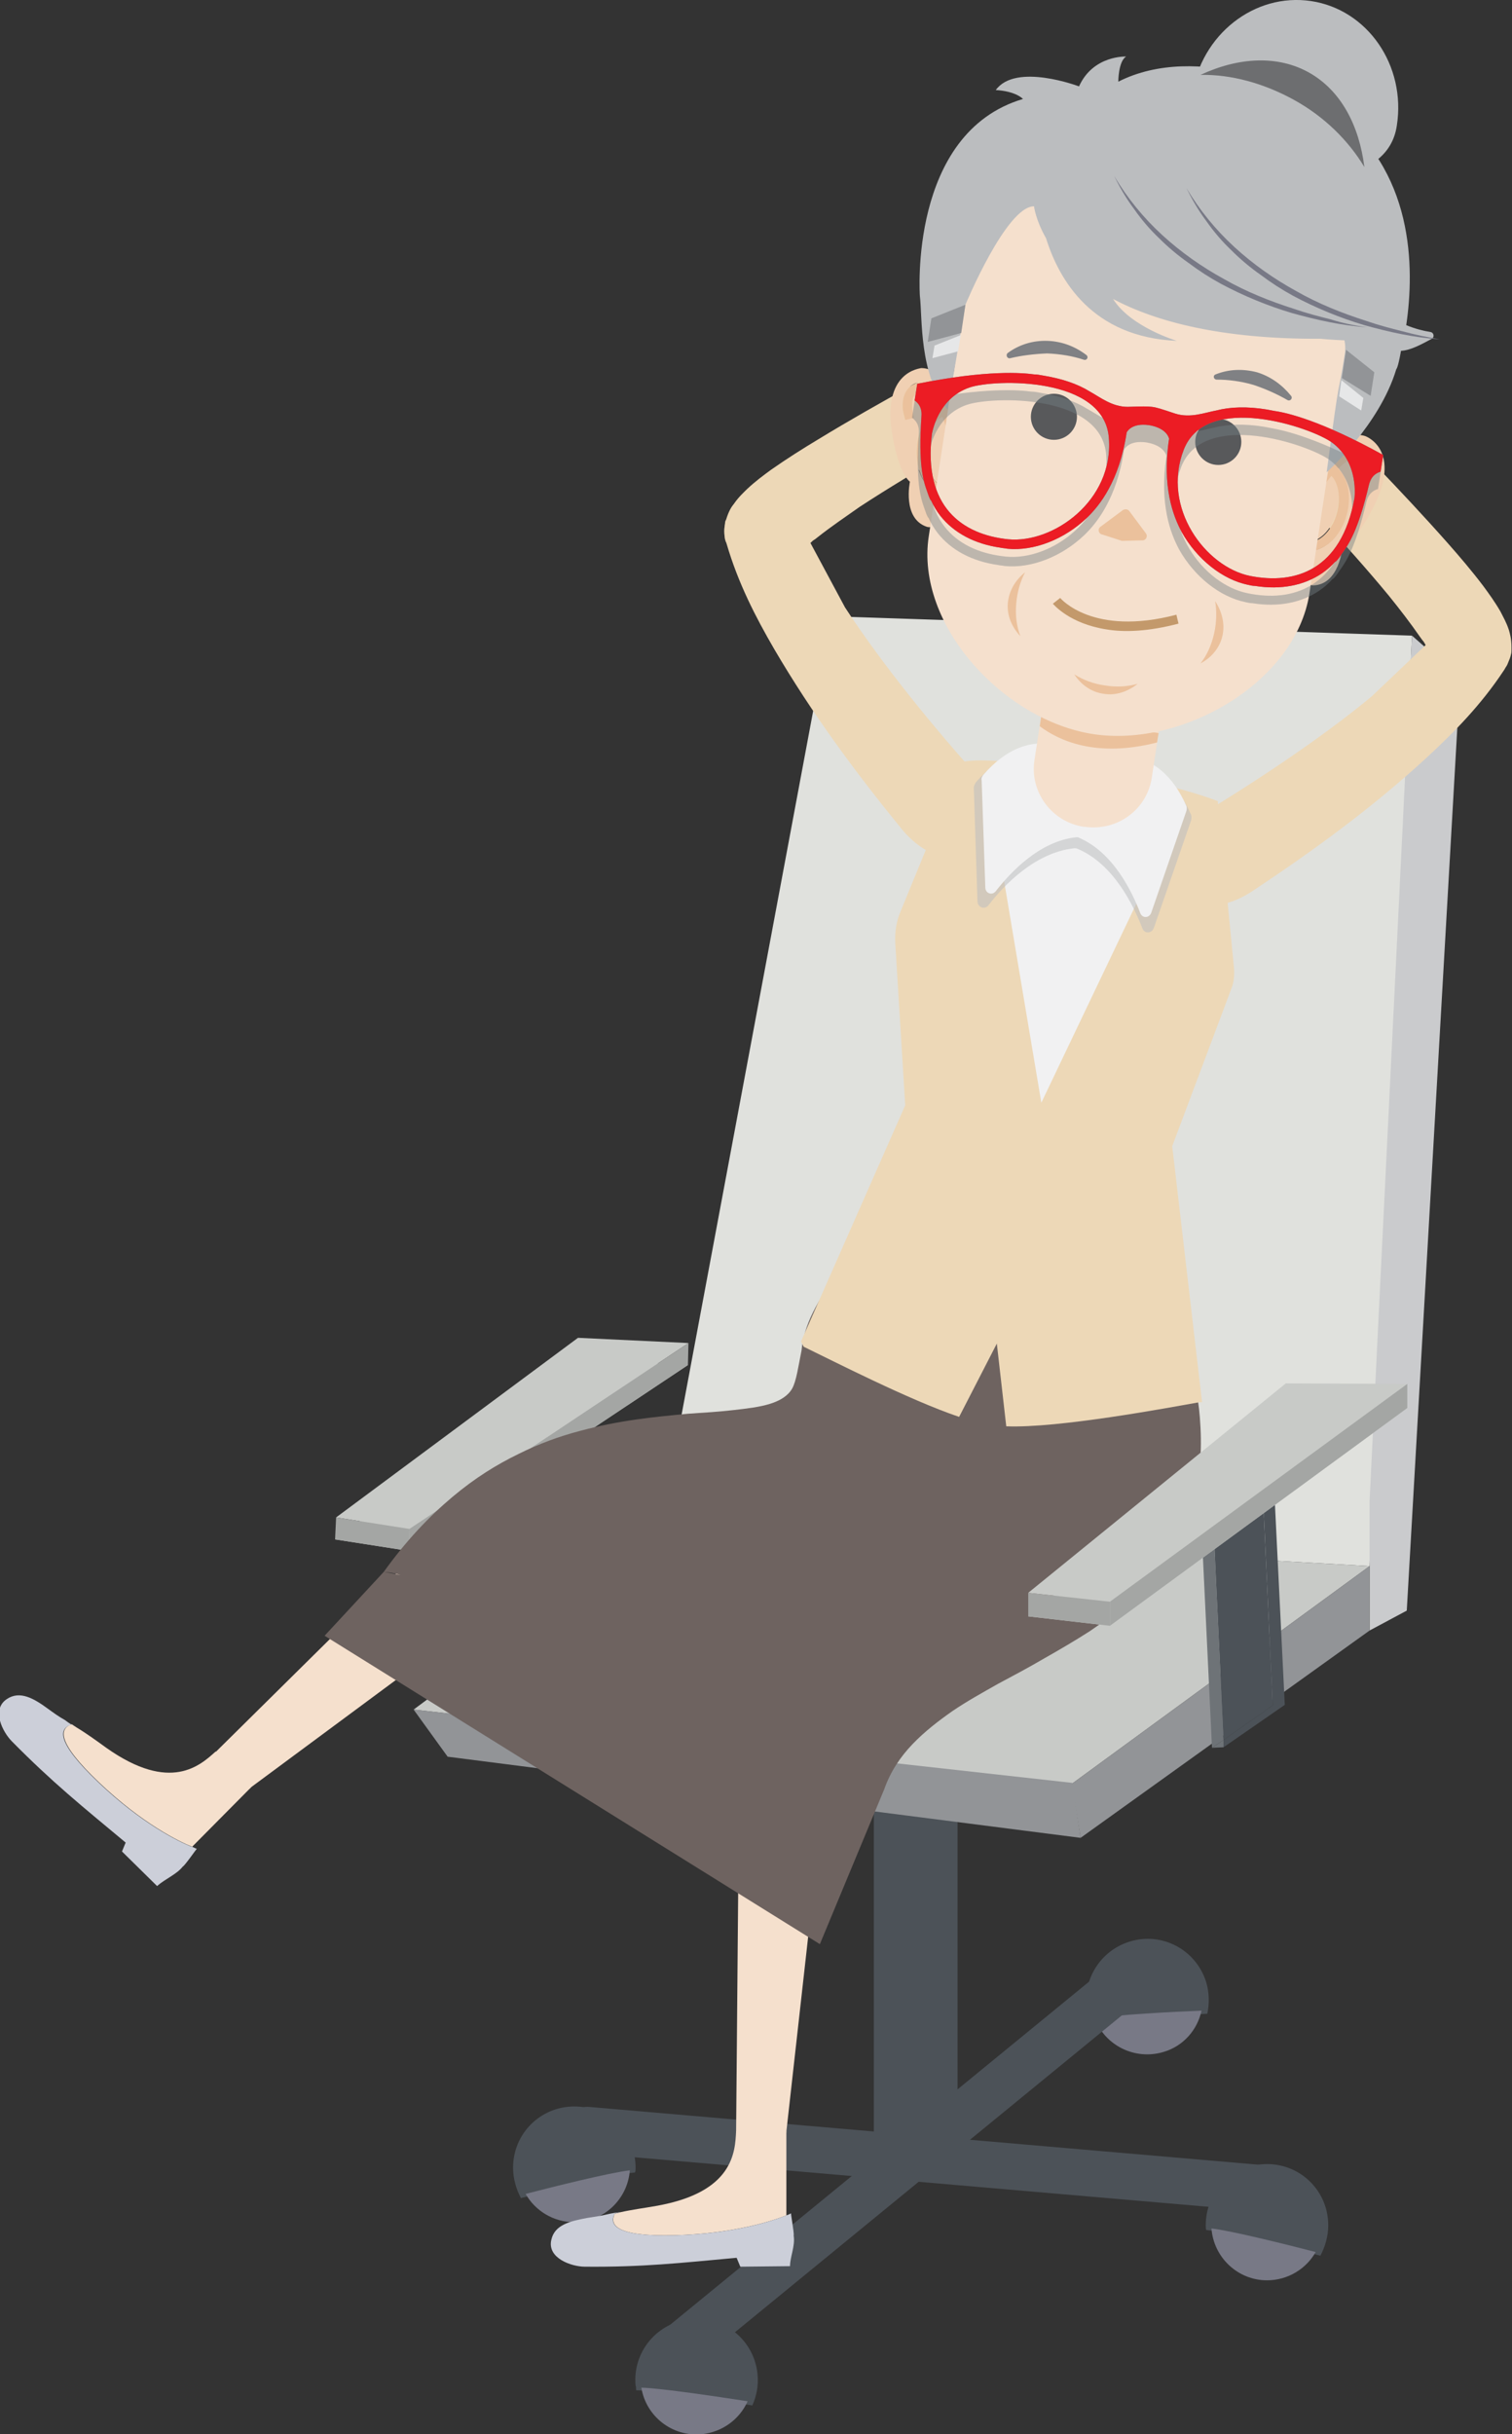 <?xml version="1.0" encoding="utf-8"?>
<!-- Generator: Adobe Illustrator 22.1.0, SVG Export Plug-In . SVG Version: 6.00 Build 0)  -->
<svg version="1.1" id="Layer_1" xmlns="http://www.w3.org/2000/svg" xmlns:xlink="http://www.w3.org/1999/xlink" x="0px" y="0px"
	 viewBox="0 0 288.8 464.9" style="enable-background:new 0 0 288.8 464.9;" xml:space="preserve">
<rect x="0" y="0" width="288.8" height="464.9" fill="#333333" stroke="none"/>
<style type="text/css">
	.st0{fill:#4C5258;}
	.st1{fill:#787986;}
	.st2{fill:#6E7377;}
	.st3{fill:#E0E1DD;}
	.st4{fill:#CACBCD;}
	.st5{fill:#C8CAC7;}
	.st6{fill:#929497;}
	.st7{fill:#A4A6A4;}
	.st8{fill:#F5E0CD;}
	.st9{fill:#CCCFD9;}
	.st10{fill:#6E6360;}
	.st11{fill:#DFE0E0;}
	.st12{fill:#EDD8B7;}
	.st13{fill:#EBC19C;}
	.st14{fill:#F1F1F2;}
	.st15{opacity:0.55;fill:#BBBDBF;enable-background:new    ;}
	.st16{fill:#F0D0B3;}
	.st17{fill:#808184;}
	.st18{fill:#58595B;}
	.st19{fill:#BBBDBF;}
	.st20{fill:#6D6E70;}
	.st21{fill:#C3996B;}
	.st22{fill:#E6E7E8;}
	.st23{opacity:0.25;}
	.st24{fill:#757E84;}
	.st25{fill:#EC1C24;}
</style>
<g>
	<g>
		<path class="st0" d="M208,385.4c-1.9-6.2,1.6-12.7,7.8-14.6s12.7,1.6,14.6,7.8c0.6,2,0.6,4.1,0.2,6c-5.7,0.3-18.3,0.9-22.3,1.7
			C208.2,385.9,208.1,385.6,208,385.4z"/>
		<path class="st1" d="M222.2,391.9c-5.4,1.6-11.1-1.2-13.1-6.4c3.7-0.7,15.2-1.3,20.4-1.5C228.7,387.7,226,390.8,222.2,391.9z"/>
	</g>
	<rect x="166.9" y="316.1" class="st0" width="16" height="99.1"/>
	<path class="st0" d="M244,422.6l-132.1-11.4c-2.4-0.2-4.3-2.4-4-4.8l0,0c0.2-2.4,2.4-4.3,4.8-4l132.1,11.4c2.4,0.2,4.3,2.4,4,4.8
		l0,0C248.6,421,246.5,422.9,244,422.6z"/>
	<path class="st0" d="M221,379.4l-87.8,71.9c-1.9,1.6-4.7,1.3-6.3-0.6l0,0c-1.6-1.9-1.3-4.7,0.6-6.3l87.8-71.9
		c1.9-1.6,4.7-1.3,6.3,0.6l0,0C223.2,375.1,222.9,377.9,221,379.4z"/>
	<g>
		<polygon class="st2" points="99.8,324.6 102.1,324.5 102,323.1 		"/>
		<polygon class="st2" points="99.7,274.1 97.4,274.2 99.8,324.6 102,323.1 		"/>
		<polygon class="st0" points="111.7,273.6 109.4,273.7 111.4,316.4 102,323.1 102.1,324.5 113.7,316.3 		"/>
		<polygon class="st0" points="111.4,316.4 109.4,273.7 99.7,274.1 102,323.1 		"/>
	</g>
	<g>
		<polygon class="st3" points="261.6,299.1 126.2,291.5 158.7,117.7 269.7,121.4 		"/>
		<polygon class="st4" points="261.6,286.6 269.7,121.4 278.9,129.5 268.7,307.6 261.6,311.4 		"/>
	</g>
	<polygon class="st5" points="126.2,291.5 79,326.5 204.7,340.7 261.6,299.1 	"/>
	<polygon class="st6" points="261.6,311.4 206.4,351 204.7,340.7 261.6,299.1 	"/>
	<polygon class="st6" points="204.8,340.5 206.4,351 85.5,335.5 79,326.5 	"/>
	<g>
		<polygon class="st2" points="231.5,333.8 233.7,333.7 233.7,332.3 		"/>
		<polygon class="st2" points="231.4,283.4 229.1,283.5 231.5,333.8 233.7,332.3 		"/>
		<polygon class="st0" points="243.3,282.8 241.1,282.9 243.1,325.7 233.7,332.3 233.7,333.7 245.4,325.6 		"/>
		<polygon class="st0" points="243.1,325.7 241.1,282.9 231.4,283.4 233.7,332.3 		"/>
	</g>
	<g>
		<polygon class="st5" points="110.2,259.6 64,294 78.1,296.2 131.4,260.7 		"/>
		<polygon class="st5" points="110.4,255.5 64.2,289.8 78.2,292 131.5,256.5 		"/>
		<polygon class="st7" points="64.2,289.8 64,294 78.1,296.2 78.2,292 		"/>
		<polygon class="st7" points="131.5,256.5 131.4,260.7 78.1,296.2 78.2,292 		"/>
	</g>
	<g>
		<path class="st0" d="M121.4,414c0-6.5-5.2-11.7-11.7-11.7S98,407.5,98,414c0,2.1,0.6,4.1,1.5,5.8c5.5-1.4,17.7-4.5,21.8-4.9
			C121.4,414.6,121.4,414.3,121.4,414z"/>
		<path class="st1" d="M109.7,424.4c5.6,0,10.2-4.4,10.6-9.9c-3.7,0.4-14.9,3.2-19.9,4.5C102.2,422.2,105.7,424.4,109.7,424.4z"/>
	</g>
	<g>
		<path class="st0" d="M230.3,425c0-6.5,5.2-11.7,11.7-11.7s11.7,5.2,11.7,11.7c0,2.1-0.6,4.1-1.5,5.8c-5.5-1.4-17.7-4.5-21.8-4.9
			C230.3,425.6,230.3,425.3,230.3,425z"/>
		<path class="st1" d="M242,435.5c-5.6,0-10.2-4.4-10.6-9.9c3.7,0.4,14.9,3.2,19.9,4.5C249.5,433.3,246,435.5,242,435.5z"/>
	</g>
	<g>
		<path class="st0" d="M121.4,455.6c-0.6-6.4,4.1-12.1,10.6-12.7c6.4-0.6,12.1,4.1,12.7,10.6c0.2,2.1-0.2,4.1-1,5.9
			c-5.7-0.9-18.1-2.8-22.2-2.9C121.5,456.1,121.5,455.8,121.4,455.6z"/>
		<path class="st1" d="M134,464.9c-5.6,0.5-10.6-3.4-11.5-8.9c3.8,0.1,15.1,1.8,20.3,2.6C141.3,462,138,464.5,134,464.9z"/>
	</g>
	<g>
		<g>
			<g>
				<path class="st8" d="M150.2,407.1c-0.1,3.3-2,5.9-4.3,5.9h-1c-2.3,0-4.2-2.7-4.3-5.9l0.9-103.8c-0.1-3.3,1.7-5.9,4-5.9l12.4,0.1
					c2.3,0,4,2.7,3.9,5.9L150.2,407.1z"/>
			</g>
			<g>
				<path class="st8" d="M128.9,426.9c11.4-0.3,18.8-2.8,21.3-3.8V423v-16h-9.6c-0.2,3.9-0.4,11.7-15.3,14.3
					c-2.2,0.4-4.6,0.7-6.8,1.2c-0.4,0.1-0.7,0.2-1.1,0.3C116.4,424.9,117.6,427.2,128.9,426.9z"/>
				<path class="st9" d="M151.6,427v-0.1c0.1-0.5-0.6-4.2-0.5-4.2c0,0-0.3,0.2-0.9,0.4c0,0,0,0,0-0.1v0.1c-2.5,1-9.8,3.5-21.3,3.8
					c-11.3,0.3-12.6-2-11.5-4.1c0.3-0.1,0.7-0.2,1.1-0.3c-0.3,0-0.7,0.1-1,0.1c-0.6,0.1-1.1,0.2-1.5,0.3c-1.2,0.3-2.6,0.5-3.9,0.7
					c-3.2,0.6-6.2,1.3-6.8,4.2c-0.8,3.5,3.9,5.1,6.4,5.1c11,0.1,18.1-0.7,29-1.7l0.7,1.7l9.5-0.1C150.9,431,151.9,429,151.6,427z"/>
			</g>
		</g>
		<g>
			<g>
				<path class="st8" d="M48,341.3c-2.4,2.2-5.6,2.7-7.2,1.1l-0.7-0.7c-1.6-1.6-1.1-4.9,1.2-7.2l53.3-52.7c2.2-2.4,5.4-3,7-1.4
					l8.7,8.8c1.6,1.6,1,4.7-1.4,7L48,341.3z"/>
			</g>
			<g>
				<path class="st8" d="M18.9,340.4c8.3,7.9,15.3,11.3,17.8,12.3l0.1-0.1L48,341.3l-6.8-6.8c-2.9,2.6-8.6,8-20.9-0.7
					c-1.8-1.3-3.7-2.7-5.7-3.9c-0.3-0.2-0.6-0.4-0.9-0.6C11.4,330.1,10.7,332.6,18.9,340.4z"/>
				<path class="st9" d="M34.9,356.5C34.9,356.4,35,356.4,34.9,356.5c0.5-0.3,2.6-3.4,2.7-3.4c0,0-0.3-0.1-0.9-0.4c0,0,0,0,0-0.1
					l-0.1,0.1c-2.5-1-9.5-4.4-17.8-12.3c-8.2-7.8-7.5-10.3-5.2-11c0.3,0.2,0.6,0.4,0.9,0.6c-0.3-0.2-0.5-0.4-0.8-0.6
					c-0.5-0.3-0.9-0.6-1.3-0.9c-1.1-0.6-2.2-1.4-3.3-2.2c-2.6-1.9-5.3-3.5-7.8-1.8c-3,2-0.8,6.3,1,8.1c7.7,7.8,13.3,12.3,21.7,19.3
					l-0.7,1.7l6.7,6.6C31.6,358.8,33.7,358,34.9,356.5z"/>
			</g>
		</g>
		<path class="st10" d="M229.3,272.6c-0.3-5.8-0.9-6.6-1.5-9.9c-0.2-2.6-1-5.6-2.3-8.7c-1.3-3-3.1-6-5.3-8.7s-4.7-5-7.5-6.7
			s-5.8-2.7-9-2.7c-3.7,0-6.7-0.4-9.5-0.7c-2.8-0.2-5.4-0.4-8.2-0.5s-5.8-0.3-9.5-0.4c-3.1-0.1-6,0.8-8.8,2.4
			c-2.7,1.5-5.2,3.7-7.3,6.2c-2.1,2.4-3.8,5.1-5.1,7.7c-1.3,2.6-2,5.1-2.2,7.3c-0.6,3-1,5.9-1.8,7.3s-2.3,2.3-4.2,2.9
			s-4.3,0.9-7,1.2c-2.6,0.3-5.6,0.5-8.7,0.7c-3.1,0.3-6.4,0.6-9.9,1.1s-7.1,1.2-10.8,2.2c-3.8,1-7.7,2.4-11.7,4.4
			c-4.1,2-8.2,4.5-12.6,8.2s-8.8,8.3-13.1,14.3c1.3,0.1,2.2,0.3,3.2,0.6l-3.2-0.6L62,312.4l94.6,58.9l12.3-29.6
			c1.2-3.4,3.1-6.2,5.4-8.6c2.3-2.4,4.9-4.4,7.6-6.3c2.8-1.9,5.7-3.5,8.7-5.2c3-1.6,6-3.2,8.9-4.9c3-1.7,5.9-3.4,8.7-5.2
			c2.8-1.9,5.5-3.9,8-6.2c2.5-2.3,4.8-4.9,6.8-7.9s3.7-6.4,4.8-10.5C229,283.1,229.6,278.3,229.3,272.6z"/>
	</g>
	<g>
		<g>
			<g>
				<path class="st11" d="M243,86c2.9,2.9,5.8,5.8,8.7,8.8l7.2-6.9c-2.9-3-5.8-5.9-8.8-8.9L243,86z"/>
				<path class="st12" d="M262,133c-10,8.3-23.4,17.1-34.8,23.9c-5.6,3.3-4.8,8.8-2.8,12.5l0.5,0.9c2,3.6,8.6,3.7,14.3-0.1
					c11.6-7.7,22.9-15.9,33.4-25.6c5.2-4.8,10.3-10,14.6-16.5l0.2-0.3l0.1-0.2c0.2-0.3,0.4-0.6,0.5-0.9c0.3-0.7,0.5-1.2,0.6-1.7
					c0.1-0.3,0.1-0.6,0.1-0.8c0-0.2,0-0.4,0-0.6c0-1.6-0.3-2.6-0.5-3.3c-0.5-1.5-1.1-2.5-1.6-3.5c-1.1-1.9-2.2-3.4-3.3-4.9
					c-2.2-2.9-4.5-5.6-6.8-8.2c-4.6-5.2-9.3-10.2-14-15.1l-5.6-5.6l-10.1,10l5.3,5.8c4.5,4.9,9,9.9,13.2,15c2.1,2.6,4.1,5.2,5.9,7.8
					c0.9,1.3,0.5,0.5,1.1,1.6L262,133z"/>
			</g>
			<g>
				<path class="st8" d="M228.5,80.8c4,6.5,12.6,8.5,19.1,4.4c6.5-4,8.5-12.6,4.4-19.1c-4-6.5-12.6-8.5-19.1-4.4
					C226.4,65.7,224.5,74.3,228.5,80.8z"/>
				<path class="st8" d="M232.2,84.5l-14-9.9c-1.8-1.2-2.2-3.7-0.9-5.5c1.2-1.8,3.7-2.2,5.5-0.9l14,9.9L232.2,84.5z"/>
				<path class="st8" d="M227.8,69.4l3.4-23.7c0.3-2.1,2.3-3.6,4.4-3.3c2.1,0.3,3.6,2.3,3.3,4.4l-3.4,23.7L227.8,69.4z"/>
				<path class="st8" d="M235.1,67.4l3.4-23.7c0.3-2.1,2.3-3.6,4.4-3.3c2.1,0.3,3.6,2.3,3.3,4.4l-3.4,23.7L235.1,67.4z"/>
				<path class="st8" d="M240.4,71.7l3.4-23.7c0.3-2.1,2.3-3.6,4.4-3.3c2.1,0.3,3.6,2.3,3.3,4.4l-3.4,23.7L240.4,71.7z"/>
				<path class="st8" d="M247.1,74.3l2.8-19.2c0.2-1.7,1.8-2.9,3.5-2.7s2.9,1.8,2.7,3.5l-2.8,19.2L247.1,74.3z"/>
				<g>
					<path class="st13" d="M235.9,61.8c0.4-4.1,0.9-8.1,1.4-12.1c0.2-2,0.4-4,0.8-6.1c0.2-1.1,0.9-2.2,1.8-2.8
						c0.9-0.6,2.1-0.8,3.1-0.5c0,0,0,0,0,0.1l0,0c-1,0-2,0.3-2.7,1c-0.7,0.6-1.2,1.5-1.2,2.3c-0.2,2-0.6,4-1,6
						C237.4,53.8,236.7,57.8,235.9,61.8C236,61.8,236,61.8,235.9,61.8L235.9,61.8z"/>
				</g>
				<g>
					<path class="st13" d="M241.7,62.5c0.4-3.4,0.7-6.9,1.1-10.3l0.3-2.6c0.1-0.8,0.1-1.7,0.5-2.7c0.8-1.8,2.9-2.8,4.6-2.3
						c0,0,0,0,0,0.1l0,0c-1.7,0-3.2,1.1-3.7,2.5c-0.1,0.4-0.2,0.7-0.3,1.1l-0.2,1.3l-0.5,2.6C243,55.7,242.4,59.1,241.7,62.5
						C241.8,62.5,241.8,62.5,241.7,62.5L241.7,62.5z"/>
				</g>
				<g>
					<path class="st13" d="M248.2,66.5c0.2-2.7,0.5-5.4,0.8-8.2l0.2-2l0.1-1c0-0.3,0.1-0.8,0.3-1.1c0.7-1.5,2.4-2.2,3.8-1.7
						c0,0,0,0,0,0.1l0,0c-1.4,0.1-2.5,0.9-2.9,2c-0.1,0.3-0.2,0.5-0.2,0.9l-0.2,1l-0.4,2C249.3,61.1,248.8,63.8,248.2,66.5
						C248.3,66.5,248.3,66.5,248.2,66.5L248.2,66.5z"/>
				</g>
				<g>
					<path class="st13" d="M227.7,69.4c0.6-5,1.2-10,1.8-14.9c0.3-2.5,0.6-5,1-7.5c0.1-0.6,0.2-1.2,0.4-1.9s0.6-1.3,1.1-1.7
						c0.5-0.5,1.1-0.8,1.7-1c0.6-0.2,1.3-0.2,1.9,0c0,0,0,0,0,0.1l0,0c-1.2,0-2.4,0.5-3.2,1.4c-0.4,0.4-0.6,1-0.8,1.5
						c-0.1,0.5-0.1,1.2-0.2,1.8c-0.3,2.5-0.8,5-1.2,7.4C229.5,59.5,228.7,64.5,227.7,69.4C227.8,69.4,227.8,69.5,227.7,69.4
						L227.7,69.4z"/>
				</g>
				<g>
					<path class="st13" d="M238.9,78.8c-0.2-0.4-0.4-0.9-0.6-1.3c-0.3-0.4-0.5-0.8-0.8-1.2c-0.6-0.8-1.3-1.4-2.1-1.9
						s-1.7-0.8-2.6-1.1c-0.9-0.3-1.8-0.5-2.8-0.6l0,0c0,0,0,0,0-0.1l0,0c1-0.4,2-0.4,3-0.2c1,0.2,2,0.7,2.8,1.4
						c0.8,0.7,1.5,1.4,2,2.3c0.3,0.4,0.4,0.9,0.7,1.3C238.7,77.8,238.8,78.3,238.9,78.8C239,78.7,239,78.8,238.9,78.8L238.9,78.8
						L238.9,78.8z"/>
				</g>
			</g>
		</g>
		<g>
			<g>
				<path class="st11" d="M193.5,76.7c-3.6,1.9-7.3,3.9-10.9,5.8l-4.8-8.8c3.7-2,7.3-4,11-5.9L193.5,76.7z"/>
				<path class="st12" d="M161.4,116c7.1,10.9,17.2,23.3,26.2,33.2c4.4,4.8,2,9.9-1.1,12.7l-0.7,0.7c-3,2.9-9.3,1-13.6-4.3
					c-8.8-10.8-17.1-22-24.3-34.3c-3.6-6.2-6.9-12.6-9.1-20.1l-0.1-0.3l-0.1-0.2c-0.1-0.3-0.2-0.7-0.2-1c-0.1-0.7-0.1-1.3,0-1.8
					c0-0.3,0.1-0.6,0.1-0.8c0-0.2,0.1-0.4,0.2-0.6c0.5-1.6,1-2.4,1.5-3c0.9-1.3,1.8-2.1,2.5-2.8c1.6-1.5,3.1-2.6,4.6-3.7
					c3-2.1,6-4,9-5.8c5.9-3.6,11.9-7,17.9-10.3l7-3.7l6.7,12.6l-6.7,3.9c-5.8,3.4-11.5,6.8-17,10.4c-2.7,1.9-5.5,3.8-7.9,5.7
					c-1.2,1-0.6,0.3-1.5,1.2L161.4,116z"/>
			</g>
			<g>
				<path class="st8" d="M208.9,76c-5.8,5-14.5,4.4-19.5-1.4s-4.4-14.5,1.4-19.5c5.8-5,14.5-4.4,19.5,1.4
					C215.3,62.3,214.7,71,208.9,76z"/>
				<path class="st8" d="M204.3,78.5l16.3-5.3c2.1-0.7,3.2-2.9,2.5-4.9c-0.7-2.1-2.9-3.2-4.9-2.5l-16.3,5.3L204.3,78.5z"/>
				<path class="st8" d="M213,65.4l3.8-23.6c0.3-2.1-1.1-4.1-3.2-4.5c-2.1-0.3-4.1,1.1-4.5,3.2l-3.8,23.6L213,65.4z"/>
				<path class="st8" d="M206.5,61.2l3.8-23.6c0.3-2.1-1.1-4.1-3.2-4.5c-2.1-0.3-4.1,1.1-4.5,3.2L198.8,60L206.5,61.2z"/>
				<path class="st8" d="M200.2,63.8l3.8-23.6c0.3-2.1-1.1-4.1-3.2-4.5c-2.1-0.3-4.1,1.1-4.5,3.2l-3.8,23.6L200.2,63.8z"/>
				<path class="st8" d="M193,64.4l3-19.1c0.3-1.7-0.9-3.3-2.6-3.6c-1.7-0.3-3.3,0.9-3.6,2.6l-3,19.1L193,64.4z"/>
				<g>
					<path class="st13" d="M207.4,55.7c0.5-4,1-8.1,1.6-12.1c0.3-2,0.5-4.1,0.9-6c0.2-0.9,0-1.8-0.5-2.6s-1.3-1.4-2.3-1.7
						c0,0,0,0,0-0.1l0,0c1,0,2.1,0.5,2.8,1.4c0.7,0.8,1.1,2,0.9,3.2c-0.3,2-0.7,4-1.1,6C209,47.7,208.3,51.7,207.4,55.7
						C207.5,55.7,207.4,55.7,207.4,55.7L207.4,55.7z"/>
				</g>
				<g>
					<path class="st13" d="M201.6,54.6c0.4-3.4,0.8-6.9,1.3-10.3l0.3-2.6l0.2-1.3c0.1-0.5,0.1-0.8,0.1-1.2c-0.1-1.5-1.1-3-2.8-3.5
						c0,0,0,0,0-0.1l0,0c1.8,0,3.6,1.6,3.8,3.5c0.1,1-0.2,1.8-0.3,2.7l-0.5,2.5C203.1,47.8,202.4,51.2,201.6,54.6
						C201.7,54.7,201.7,54.7,201.6,54.6C201.7,54.7,201.6,54.6,201.6,54.6z"/>
				</g>
				<g>
					<path class="st13" d="M194.2,56.5c0.3-2.7,0.6-5.4,0.9-8.1l0.2-2l0.1-1c0.1-0.3,0.1-0.6,0.1-0.9c0-1.2-0.8-2.3-2.1-2.8
						c0,0,0,0,0-0.1l0,0c1.4-0.1,2.9,1.2,3.1,2.8c0.1,0.4,0,0.8,0,1.2l-0.2,1l-0.4,2C195.5,51.2,194.9,53.9,194.2,56.5
						C194.3,56.6,194.3,56.6,194.2,56.5C194.3,56.6,194.2,56.6,194.2,56.5z"/>
				</g>
				<g>
					<path class="st13" d="M212.9,65.4c0.6-5,1.3-9.9,2-14.9c0.3-2.5,0.6-5,1.1-7.4c0.1-0.6,0.3-1.3,0.3-1.8c0-0.6-0.1-1.1-0.3-1.7
						c-0.4-1.1-1.4-1.9-2.6-2.3c0,0,0,0,0-0.1c0,0,0,0,0.1,0c0.6,0,1.3,0.2,1.8,0.6c0.6,0.4,1,0.9,1.4,1.5c0.3,0.6,0.5,1.3,0.5,2
						s-0.1,1.3-0.2,1.9c-0.3,2.5-0.8,4.9-1.3,7.4C214.9,55.5,214,60.5,212.9,65.4C213,65.4,213,65.4,212.9,65.4
						C213,65.4,212.9,65.4,212.9,65.4z"/>
				</g>
				<g>
					<path class="st13" d="M199.5,71c0.3-0.4,0.6-0.8,0.9-1.2c0.3-0.4,0.6-0.8,1-1.1c0.7-0.7,1.6-1.2,2.6-1.6s2-0.6,3.1-0.5
						c1,0.1,2,0.5,2.8,1.1c0,0,0,0,0,0.1l0,0l0,0c-1-0.1-1.9-0.2-2.9-0.2c-0.9,0-1.9,0-2.8,0.3c-0.9,0.3-1.8,0.6-2.5,1.2
						c-0.4,0.2-0.7,0.6-1.1,0.9C200.3,70.3,200,70.7,199.5,71L199.5,71C199.6,71.1,199.6,71.1,199.5,71L199.5,71z"/>
				</g>
			</g>
		</g>
		<g>
			<path class="st12" d="M229.6,267.8l-5.7-48.9l11.3-30.1c0.5-1.2,0.6-2.6,0.5-3.9l-3.1-31.9c0,0-10.3-4.1-25-5.6
				c-21.4-3.4-23.9-1.8-23.9-1.8L172,174.1c-0.8,1.9-1.1,3.9-1,6l1.9,31L153,256.2l0.5,1c5.6,2.7,20.2,10.2,29.7,13.4l7.2-14
				l1.8,15.8c9.9,0.4,30.7-3.5,36.9-4.6H229.6z"/>
		</g>
		<polygon class="st14" points="188.3,147.5 198.9,210.6 226.3,153.2 		"/>
		<g>
			<path class="st15" d="M207.2,146.7c-2.7-2.3-11.4-8-20.8,2.7c-0.2,0.3-0.4,0.7-0.4,1l0.7,21.7c0,1.2,1.4,1.7,2.1,0.8
				c2.9-3.8,8.9-10.1,16.4-10.9c0.2,0,0.4,0,0.6,0.1c6.9,2.9,10.7,10.8,12.4,15.2c0.4,1.1,1.8,1,2.2-0.1l7.1-20.5
				c0.1-0.4,0.1-0.8,0-1.1c-5.8-13.1-15.8-10.2-19.1-8.8C208,147.1,207.6,147,207.2,146.7z"/>
			<path class="st14" d="M207.5,145.4c-2.6-2.2-10.8-7.6-19.7,2.6c-0.2,0.3-0.4,0.6-0.3,1l0.7,20.5c0,1.1,1.3,1.6,2,0.7
				c2.8-3.6,8.4-9.6,15.4-10.3c0.2,0,0.4,0,0.5,0.1c6.5,2.8,10.1,10.2,11.7,14.4c0.4,1,1.7,1,2.1-0.1l6.7-19.4c0.1-0.3,0.1-0.7,0-1
				c-5.5-12.3-14.9-9.6-18-8.3C208.2,145.7,207.8,145.6,207.5,145.4z"/>
		</g>
		<path class="st8" d="M207.2,157.9H207c-6.1-0.9-10.4-6.7-9.4-12.8l6.6-43.4c0.9-6.1,6.7-10.4,12.8-9.4h0.2
			c6.1,0.9,10.4,6.7,9.4,12.8l-6.6,43.4C219.1,154.6,213.4,158.8,207.2,157.9z"/>
		<path class="st13" d="M221,141.8l0.3-1.8l-22.4-3.4l-0.3,2.1C202.2,141.4,209.3,144.8,221,141.8z"/>
		<g>
			<g>
				<g>
					<path class="st16" d="M254.2,90.8c-1.8,2.2-3.5,5.1-4.3,7.3c-0.5,1.8-0.9,4.6-0.2,5.2c0.3,0.3,1.1,0,1.5-0.1
						c2.1-0.9,3.8-3.4,4.3-6.4C256,94.4,255.5,92.1,254.2,90.8z"/>
					<path class="st16" d="M260.8,83.3c-3.1-1.1-8.6,2.1-8.6,2.1c-6.5,3.9-6.4,26.5-1.4,26.4s5.6-7.2,5.6-7.2
						c2.6-1.1,5.7-7.3,5.7-7.3C268.1,85.9,260.8,83.3,260.8,83.3z M262,91.2c-0.3,0.9-0.8,1.6-1.2,2.4l-1.5-0.9
						c0.4-0.7,0.8-1.3,1.1-2c0.2-0.5,0.4-1.2,0.2-2c-0.1-0.6-0.5-1.1-1-1.2c-0.3-0.1-0.7-0.1-1.2,0c-0.8,0.2-1.9,1-2.9,2
						c1.7,1.7,2.4,4.5,1.9,7.6c-0.6,3.6-2.7,6.6-5.4,7.7c-0.8,0.3-1.5,0.5-2.2,0.4c-0.5-0.1-0.8-0.3-1.2-0.6c-1.8-1.6-0.6-6.2-0.3-7
						c1.3-4.1,6.1-11,9.6-11.8c0.5-0.1,1.3-0.3,2.1,0c1,0.3,1.9,1.3,2.2,2.4C262.5,89.1,262.4,90.2,262,91.2z"/>
					<path class="st13" d="M260.1,85.8c-0.8-0.3-1.6-0.1-2.1,0c-3.6,0.8-8.3,7.7-9.6,11.8c-0.3,0.9-1.5,5.4,0.3,7
						c0.3,0.3,0.7,0.5,1.2,0.6c0.6,0.1,1.3,0,2.2-0.4c2.7-1.1,4.8-4.1,5.4-7.7c0.5-3.1-0.2-5.9-1.9-7.6c1.1-1.1,2.1-1.8,2.9-2
						c0.5-0.1,0.9-0.1,1.2,0c0.5,0.1,0.9,0.6,1,1.2c0.2,0.7,0,1.5-0.2,2c-0.3,0.7-0.7,1.4-1.1,2l1.5,0.9c0.5-0.7,0.9-1.5,1.2-2.4
						c0.4-1,0.5-2.1,0.2-3C261.9,87.1,261.1,86.1,260.1,85.8z M255.6,96.9c-0.5,3-2.2,5.5-4.3,6.4c-0.4,0.2-1.2,0.4-1.5,0.1
						c-0.7-0.6-0.3-3.5,0.2-5.2c0.7-2.2,2.4-5.1,4.3-7.3C255.5,92.1,256,94.4,255.6,96.9z"/>
				</g>
				<g>
					<path class="st16" d="M180,79.6c1.1,2.7,1.9,5.9,1.9,8.3c0,1.8-0.5,4.6-1.4,5c-0.4,0.2-1-0.3-1.4-0.6c-1.8-1.5-2.7-4.4-2.2-7.4
						C177.2,82.4,178.4,80.5,180,79.6z"/>
					<path class="st16" d="M170.5,83.4c0,0,1.1,6.8,3.3,8.6c0,0-1.5,7,3.2,8.6c4.8,1.6,11.5-20,6.5-25.7c0,0-4.3-4.7-7.6-4.6
						C176,70.4,168.2,70.7,170.5,83.4z M173.1,74.7c0.6-1,1.7-1.7,2.8-1.7c0.8,0,1.6,0.4,2,0.6c3.2,1.8,5.6,9.8,5.7,14.2
						c0,0.9-0.1,5.6-2.4,6.6c-0.4,0.2-0.8,0.2-1.3,0.2c-0.6-0.1-1.3-0.4-1.9-1c-2.3-1.9-3.4-5.3-2.9-9c0.4-3.1,1.9-5.6,4.1-6.7
						c-0.7-1.3-1.4-2.4-2.2-2.8c-0.5-0.3-0.8-0.4-1.2-0.4c-0.5,0-1,0.3-1.3,0.8c-0.4,0.6-0.4,1.4-0.4,1.9c0,0.7,0.2,1.5,0.4,2.3
						l-1.7,0.4c-0.2-0.8-0.4-1.7-0.5-2.6C172.4,76.5,172.6,75.5,173.1,74.7z"/>
					<path class="st13" d="M173.1,74.7c-0.5,0.8-0.7,1.8-0.7,2.9c0,0.9,0.3,1.8,0.5,2.6l1.7-0.4c-0.2-0.8-0.4-1.5-0.4-2.3
						c0-0.5,0-1.3,0.4-1.9c0.3-0.5,0.8-0.8,1.3-0.8c0.3,0,0.7,0.1,1.2,0.4c0.8,0.4,1.5,1.5,2.2,2.8c-2.1,1.1-3.7,3.6-4.1,6.7
						c-0.5,3.6,0.6,7.1,2.9,9c0.7,0.6,1.3,0.9,1.9,1c0.5,0.1,0.9,0,1.3-0.2c2.2-1,2.4-5.7,2.4-6.6c-0.1-4.3-2.5-12.3-5.7-14.2
						c-0.5-0.3-1.2-0.6-2-0.6C174.8,73.1,173.7,73.7,173.1,74.7z M180,79.6c1.1,2.7,1.9,5.9,1.9,8.3c0,1.8-0.5,4.6-1.4,5
						c-0.4,0.2-1-0.3-1.4-0.6c-1.8-1.5-2.7-4.4-2.2-7.4C177.2,82.4,178.4,80.5,180,79.6z"/>
				</g>
			</g>
			<path class="st8" d="M208.8,140.2L208.8,140.2c-17-2.6-34-20.8-31.4-37.8l8.6-56.5c2.6-17,18.5-28.7,35.5-26.2l11,1.7
				c17,2.6,28.7,18.5,26.2,35.5l-8.6,56.5C247.4,130.4,225.8,142.8,208.8,140.2z"/>
			<g>
				<path class="st17" d="M193,68.4c-0.6,0.2-1-0.6-0.5-1c2.2-1.6,4.8-2.4,7.6-2.3s5.3,1.1,7.4,2.7c0.5,0.4,0.1,1.1-0.5,0.9
					c-2.1-0.7-4.5-1.1-7-1.2C197.5,67.6,195.1,67.9,193,68.4z"/>
				<path class="st17" d="M245.9,76.4c0.5,0.3,1.1-0.3,0.7-0.8c-1.7-2.1-3.9-3.7-6.5-4.5c-2.7-0.7-5.4-0.6-7.9,0.4
					c-0.6,0.2-0.4,1,0.2,1c2.2,0,4.6,0.3,7,1C241.8,74.3,244,75.3,245.9,76.4z"/>
			</g>
			<path class="st13" d="M214.3,103.3l3.8-0.1c0.7,0.1,1.2-0.7,0.8-1.3l-3.2-4.3c-0.3-0.4-0.8-0.4-1.2-0.2l-4.3,3.2
				c-0.6,0.4-0.4,1.4,0.4,1.5L214.3,103.3z"/>
			<g>
				<g>
					<g>
						<circle class="st18" cx="201.3" cy="79.6" r="4.4"/>
					</g>
				</g>
			</g>
			<g>
				<g>
					<g>
						<circle class="st18" cx="232.7" cy="84.4" r="4.4"/>
					</g>
				</g>
			</g>
			<path class="st19" d="M273.2,63.4c-1.3-0.2-2.9-0.6-4.6-1.3c1.6-10.9,1.6-29.8-14.3-41.1c-5.1-3.7-25.5-13.1-40.7-5.4
				c0,0,0-3.9,1.5-4.8c0,0-6.3-0.3-9,5.7c0,0-12.1-4.6-15.9,0.7c0,0,3.5,0.1,5.2,1.7c-21.9,6.5-19.7,37.6-19.7,37.6
				c0.5,4.1-0.2,15.1,5.3,21.7l3.4-20c0,0,7.8-18.8,13.1-18.8c0,0,0.3,2.6,2.3,6.1c2.5,8,8.8,18.9,25,19.6c0,0-8.8-2.6-12.2-8
				c8.1,4.3,20.6,7.7,39.7,7.6c0,0,1.8,0.2,4.5,0.3c0.2,1,0.2,2,0,3c-1.5,9.6-0.5,0.4-3.4,22.2c0,0,10.1-9,13.3-19.7
				c0,0,0.3-0.1,0.9-3.5c1.9-0.1,4-1.3,5.7-2.2C274.1,64.5,273.9,63.5,273.2,63.4z"/>
			<g>
				<path class="st19" d="M266.8,24c-1.7,11.5-18.6,11.1-29.4,9.5c-10.8-1.6-11.5-3.9-9.7-15.4c1.7-11.5,11.9-19.5,22.7-17.9
					C261.2,1.8,268.6,12.5,266.8,24z"/>
				<path class="st20" d="M229.3,14.3c7.3-3.4,14.8-3.8,20.8-0.4s9.5,10,10.5,18c-3-5-7.6-9.6-13.4-12.8S235.2,14.2,229.3,14.3z"/>
			</g>
			<g>
				<path class="st13" d="M205.2,128.8c1.3,2,3.3,3.4,5.6,3.7c2.3,0.4,4.6-0.4,6.5-1.9c-1.8,0.5-4,0.7-6.3,0.3
					C208.8,130.6,206.8,129.8,205.2,128.8z"/>
				<path class="st13" d="M195.8,109.3c-1.9,1.5-3.1,3.6-3.3,5.9c-0.2,2.4,0.8,4.6,2.4,6.3c-0.7-1.8-1-3.9-0.8-6.2
					C194.3,113,194.9,111,195.8,109.3z"/>
				<path class="st13" d="M232.1,114.8c1.3,2,1.9,4.3,1.4,6.6c-0.5,2.3-2.1,4.2-4.2,5.3c1.2-1.5,2.1-3.5,2.6-5.7
					S232.4,116.6,232.1,114.8z"/>
			</g>
			<g>
				<path class="st21" d="M211.3,120.2c-7-1.1-10-4.7-10.2-4.9l1.4-1.1l-0.7,0.5l0.7-0.5c0.1,0.1,6.2,7.4,22.2,3.2l0.4,1.7
					C219.4,120.6,214.8,120.8,211.3,120.2z"/>
			</g>
		</g>
		<g>
			<polygon class="st6" points="177.9,60.8 184.4,58.2 183.6,63.6 177.2,65.3 			"/>
			<polygon class="st22" points="178.5,66 183.5,64 183,67.1 178.1,68.4 			"/>
		</g>
		<g>
			<polygon class="st6" points="262.5,71.1 257.1,66.8 256.3,72.2 261.8,75.6 			"/>
			<polygon class="st22" points="260.4,76 256.2,72.6 255.8,75.7 260,78.4 			"/>
		</g>
		<g>
			<g class="st23">
				<path class="st24" d="M243,81.8c-0.5-0.1-1.1-0.2-1.6-0.3c-3.7-0.6-6.9-0.5-9.6,0.2c-2.2,0.4-4.9,1.5-7.8,0.6
					c-2.7-0.9-3.6-1.2-4.5-1.3c-0.9-0.1-1.8-0.1-4.6,0c-3,0-5.2-1.8-7.2-2.9c-2.4-1.5-5.4-2.5-9.1-3.1c-0.5-0.1-1.1-0.2-1.6-0.2
					c-2.2-0.3-8.9-0.9-22.3,1.8l-0.5,3.2c0,0,1.5,0.8,1.3,3c-0.6,9.2,0.3,12.2,1.1,14.4c0.2,0.6,0.4,1.2,0.7,1.7v-0.1
					c0.5,1.1,1.1,2.1,1.8,3c2.6,3.3,6.6,5.4,11.5,6.1c0.4,0.1,0.9,0.1,1.3,0.2c5.1,0.5,10.9-1.8,15.2-5.9c2.4-2.3,6.2-7,7.6-16.3
					c0,0,0.8-1.9,4.3-1.4c3.5,0.6,3.8,2.6,3.8,2.6c-1.4,9.2,0.8,14.8,2.4,17.8c2.9,5.2,7.8,9.1,12.7,10.1c0.4,0.1,0.9,0.2,1.3,0.2
					c5,0.8,9.4-0.1,12.8-2.4c1-0.7,1.8-1.4,2.6-2.3v0.1c0.4-0.4,0.8-0.9,1.1-1.4c1.4-1.9,3.2-4.5,5.3-13.4c0.5-2.1,2.2-2.4,2.2-2.4
					l0.5-3.2C251.8,83.6,245.2,82.2,243,81.8z M192.1,106.3c-8.8-0.9-16.3-6.2-14.6-20.1c0,0,1-6.8,7.2-8.9
					c4.7-1.6,25.8-2.2,26.6,9.7C212.2,98.9,200.7,107.2,192.1,106.3z M238.3,113.3c-8.5-1.7-17-13-12.7-24.1s24.3-4.3,28.3-1.4
					c5.3,3.9,4.3,10.7,4.3,10.7C255.7,112.2,246.9,115.1,238.3,113.3z"/>
			</g>
			<g>
				<path class="st24" d="M243.5,78.5c-0.5-0.1-1.1-0.2-1.6-0.3c-3.7-0.6-6.9-0.5-9.6,0.2c-2.2,0.4-4.9,1.5-7.8,0.6
					c-2.7-0.9-3.6-1.2-4.5-1.3c-0.9-0.1-1.8-0.1-4.6,0c-3,0-5.2-1.8-7.2-2.9c-2.4-1.5-5.4-2.5-9.1-3.1c-0.5-0.1-1.1-0.2-1.6-0.2
					c-2.2-0.3-8.9-0.9-22.3,1.8l-0.5,3.2c0,0,1.5,0.8,1.3,3c-0.6,9.2,0.3,12.2,1.1,14.4c0.2,0.6,0.4,1.2,0.7,1.7v-0.1
					c0.5,1.1,1.1,2.1,1.8,3c2.6,3.3,6.6,5.4,11.5,6.1c0.4,0.1,0.9,0.1,1.3,0.2c5.1,0.5,10.9-1.8,15.2-5.9c2.4-2.3,6.2-7,7.6-16.3
					c0,0,0.8-1.9,4.3-1.4c3.5,0.6,3.8,2.6,3.8,2.6c-1.4,9.2,0.8,14.8,2.4,17.8c2.9,5.2,7.8,9.1,12.7,10.1c0.4,0.1,0.9,0.2,1.3,0.2
					c5,0.8,9.4-0.1,12.8-2.4c1-0.7,1.8-1.4,2.6-2.3v0.1c0.4-0.4,0.8-0.9,1.1-1.4c1.4-1.9,3.2-4.5,5.3-13.4c0.5-2.1,2.2-2.4,2.2-2.4
					l0.5-3.2C252.3,80.3,245.7,78.8,243.5,78.5z M192.6,103c-8.8-0.9-16.3-6.2-14.6-20.1c0,0,1-6.8,7.2-8.9
					c4.7-1.6,25.8-2.2,26.6,9.7C212.7,95.6,201.2,103.8,192.6,103z M238.8,110c-8.5-1.7-17-13-12.7-24.1s24.3-4.3,28.3-1.4
					c5.3,3.9,4.3,10.7,4.3,10.7C256.2,108.9,247.4,111.7,238.8,110z"/>
			</g>
		</g>
		<g>
			<g class="st23">
				<path class="st24" d="M243,81.8c-0.5-0.1-1.1-0.2-1.6-0.3c-3.7-0.6-6.9-0.5-9.6,0.2c-2.2,0.4-4.9,1.5-7.8,0.6
					c-2.7-0.9-3.6-1.2-4.5-1.3c-0.9-0.1-1.8-0.1-4.6,0c-3,0-5.2-1.8-7.2-2.9c-2.4-1.5-5.4-2.5-9.1-3.1c-0.5-0.1-1.1-0.2-1.6-0.2
					c-2.2-0.3-8.9-0.9-22.3,1.8l-0.5,3.2c0,0,1.5,0.8,1.3,3c-0.6,9.2,0.3,12.2,1.1,14.4c0.2,0.6,0.4,1.2,0.7,1.7v-0.1
					c0.5,1.1,1.1,2.1,1.8,3c2.6,3.3,6.6,5.4,11.5,6.1c0.4,0.1,0.9,0.1,1.3,0.2c5.1,0.5,10.9-1.8,15.2-5.9c2.4-2.3,6.2-7,7.6-16.3
					c0,0,0.8-1.9,4.3-1.4c3.5,0.6,3.8,2.6,3.8,2.6c-1.4,9.2,0.8,14.8,2.4,17.8c2.9,5.2,7.8,9.1,12.7,10.1c0.4,0.1,0.9,0.2,1.3,0.2
					c5,0.8,9.4-0.1,12.8-2.4c1-0.7,1.8-1.4,2.6-2.3v0.1c0.4-0.4,0.8-0.9,1.1-1.4c1.4-1.9,3.2-4.5,5.3-13.4c0.5-2.1,2.2-2.4,2.2-2.4
					l0.5-3.2C251.8,83.6,245.2,82.2,243,81.8z M192.1,106.3c-8.8-0.9-16.3-6.2-14.6-20.1c0,0,1-6.8,7.2-8.9
					c4.7-1.6,25.8-2.2,26.6,9.7C212.2,98.9,200.7,107.2,192.1,106.3z M238.3,113.3c-8.5-1.7-17-13-12.7-24.1s24.3-4.3,28.3-1.4
					c5.3,3.9,4.3,10.7,4.3,10.7C255.7,112.2,246.9,115.1,238.3,113.3z"/>
			</g>
			<g>
				<path class="st25" d="M243.5,78.5c-0.5-0.1-1.1-0.2-1.6-0.3c-3.7-0.6-6.9-0.5-9.6,0.2c-2.2,0.4-4.9,1.5-7.8,0.6
					c-2.7-0.9-3.6-1.2-4.5-1.3c-0.9-0.1-1.8-0.1-4.6,0c-3,0-5.2-1.8-7.2-2.9c-2.4-1.5-5.4-2.5-9.1-3.1c-0.5-0.1-1.1-0.2-1.6-0.2
					c-2.2-0.3-8.9-0.9-22.3,1.8l-0.5,3.2c0,0,1.5,0.8,1.3,3c-0.6,9.2,0.3,12.2,1.1,14.4c0.2,0.6,0.4,1.2,0.7,1.7v-0.1
					c0.5,1.1,1.1,2.1,1.8,3c2.6,3.3,6.6,5.4,11.5,6.1c0.4,0.1,0.9,0.1,1.3,0.2c5.1,0.5,10.9-1.8,15.2-5.9c2.4-2.3,6.2-7,7.6-16.3
					c0,0,0.8-1.9,4.3-1.4c3.5,0.6,3.8,2.6,3.8,2.6c-1.4,9.2,0.8,14.8,2.4,17.8c2.9,5.2,7.8,9.1,12.7,10.1c0.4,0.1,0.9,0.2,1.3,0.2
					c5,0.8,9.4-0.1,12.8-2.4c1-0.7,1.8-1.4,2.6-2.3v0.1c0.4-0.4,0.8-0.9,1.1-1.4c1.4-1.9,3.2-4.5,5.3-13.4c0.5-2.1,2.2-2.4,2.2-2.4
					l0.5-3.2C252.3,80.3,245.7,78.8,243.5,78.5z M192.6,103c-8.8-0.9-16.3-6.2-14.6-20.1c0,0,1-6.8,7.2-8.9
					c4.7-1.6,25.8-2.2,26.6,9.7C212.7,95.6,201.2,103.8,192.6,103z M238.8,110c-8.5-1.7-17-13-12.7-24.1s24.3-4.3,28.3-1.4
					c5.3,3.9,4.3,10.7,4.3,10.7C256.2,108.9,247.4,111.7,238.8,110z"/>
			</g>
		</g>
		<g>
			<g>
				<path class="st1" d="M275,64.8c-4.9-0.3-9.7-1.4-14.4-2.7c-4.7-1.4-9.3-3.3-13.6-5.6c-2.2-1.2-4.2-2.5-6.2-4
					c-2-1.4-3.9-3-5.6-4.7c-1.8-1.7-3.4-3.6-4.8-5.6c-1.5-2-2.7-4.1-3.8-6.3c2.5,4.2,5.6,8,9.2,11.3c3.6,3.3,7.6,6.1,11.8,8.4
					c4.2,2.4,8.7,4.2,13.4,5.7c2.3,0.8,4.6,1.4,7,2C270.2,63.9,272.6,64.4,275,64.8z"/>
			</g>
			<g>
				<path class="st1" d="M261.2,62.5c-4.9-0.3-9.7-1.4-14.4-2.7c-4.7-1.4-9.3-3.3-13.6-5.6c-2.2-1.2-4.2-2.5-6.2-4
					c-2-1.4-3.9-3-5.6-4.7c-1.8-1.7-3.4-3.6-4.8-5.6c-1.5-2-2.7-4.1-3.8-6.3c2.5,4.2,5.6,8,9.2,11.3c3.6,3.3,7.6,6.1,11.8,8.4
					c4.2,2.4,8.7,4.2,13.4,5.7c2.3,0.8,4.6,1.4,7,2C256.4,61.7,258.7,62.2,261.2,62.5z"/>
			</g>
		</g>
	</g>
	<g>
		<polygon class="st5" points="245.6,268.7 196.4,308.7 212,310.5 268.8,268.9 		"/>
		<polygon class="st5" points="245.6,264.2 196.4,304.2 212,305.9 268.8,264.3 		"/>
		<polygon class="st7" points="196.4,304.2 196.4,308.7 212,310.5 212,305.9 		"/>
		<polygon class="st7" points="268.8,264.3 268.8,268.9 212,310.5 212,305.9 		"/>
	</g>
</g>
</svg>
